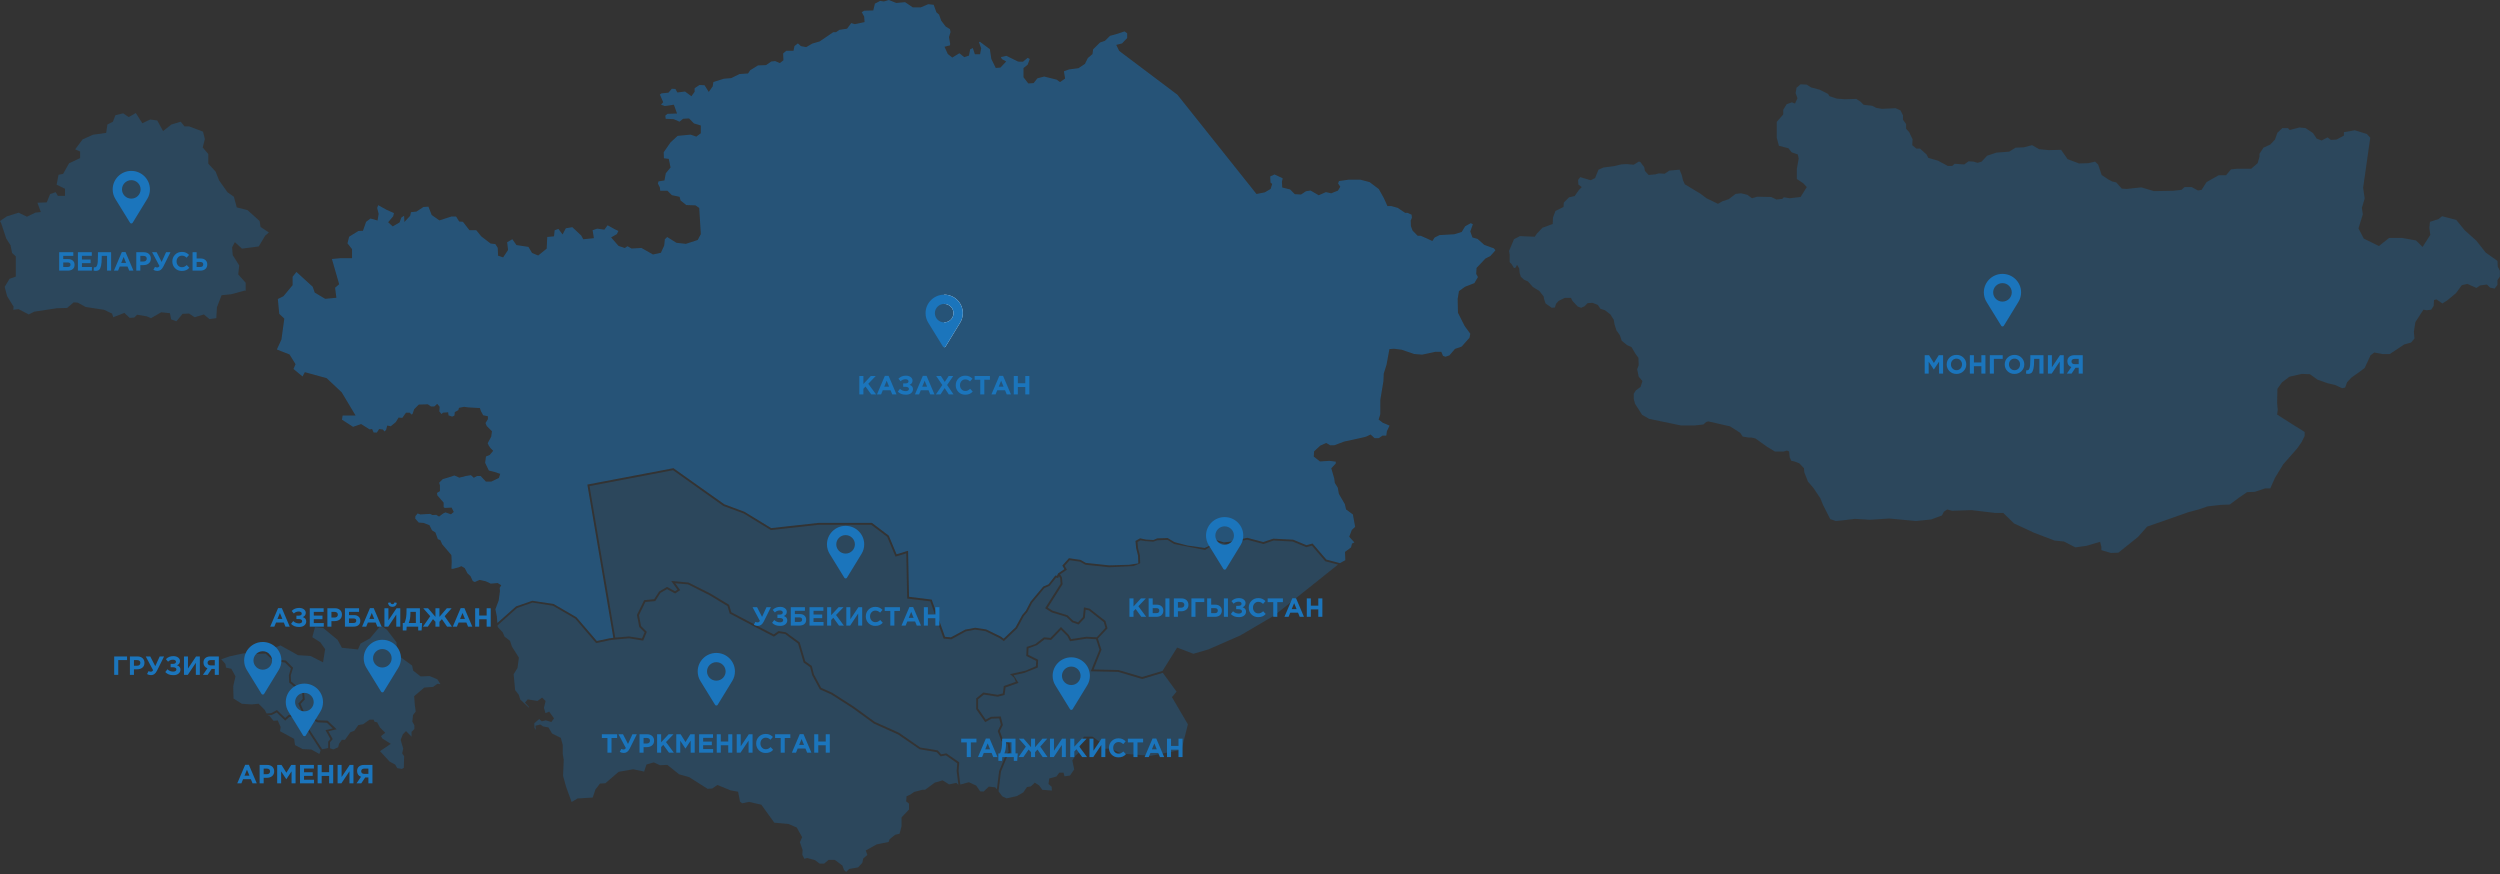 <svg width="1141" height="399" viewBox="0 0 1141 399" fill="none" xmlns="http://www.w3.org/2000/svg">
<rect x="0" y="0" width="1141" height="399" fill="#333333" stroke="none"/>
<path opacity="0.3" fill-rule="evenodd" clip-rule="evenodd" d="M688.73 114.554L690.989 109.168L693.685 107.76L700.459 108.046L701.446 106.617L703.989 103.935L708.658 102.22L708.79 99.251L709.908 96.283L713.591 94.436L713.722 92.457L716.134 90.039L718.677 89.489L720.65 86.653L721.922 85.377L720.365 84.234L720.233 82.123L721.22 80.848L726.021 82.255L727.994 81.266L729.551 77.44L731.809 76.451L737.026 75.747L739.854 75.043L742.266 74.889L745.642 75.175L747.9 73.768L748.624 73.9L750.443 76.319L750.728 78.012L752.438 79.859L755.529 79.573L757.086 79.133L759.782 79.287L761.887 77.858L766.556 77.44L767.543 79.859L768.113 82.255L768.946 84.102L776.005 88.346L778.833 90.478L784.073 93.029L786.046 91.885L789.005 90.896L792.118 88.499L794.661 88.214L797.489 88.917L799.594 90.478L802.006 89.775L808.363 89.907L810.753 91.05L813.449 90.764L814.151 90.039L816.825 90.478L821.78 89.907L824.608 85.377L823.051 83.684L820.07 81.683V77.154L820.925 72.339L820.508 70.492L817.68 69.502L816.255 67.678L811.893 66.534L810.906 62.862V55.629L813.866 52.221V50.11L815.422 47.559L817.812 46.702L819.237 47.273L820.355 44.855L819.522 42.458L819.938 40.04L821.78 38.478L824.608 38.632L826.581 39.908L830.395 40.897L834.342 42.876L834.912 43.865L838.288 45.009L841.971 45.295L847.188 45.141L849.161 46.416L850.586 47.845L854.401 48.263L856.374 49.252L858.917 49.67L865.143 49.384L867.401 50.396L868.519 52.66V54.639L869.944 56.618V58.751L871.347 60.312L872.904 63.566L872.75 66.248L874.592 67.809H876.28L879.261 70.492L880.094 72.053L884.479 73.328L888.995 75.747H890.968L892.108 74.757L896.493 75.043L898.466 73.614L900.724 73.768L902.565 74.318L904.407 73.768L906.928 71.064L911.181 69.656L916.969 69.217L919.928 67.392L923.743 67.238L927.426 66.248L930.67 68.095L935.033 68.513L940.689 68.381L943.649 72.625L948.888 74.604L953.119 74.472L956.232 73.768L957.635 75.175L959.192 79.859L962.151 81.837L963.993 82.827L965.834 83.245L968.378 86.081L970.636 86.235L977.278 85.509L983.066 87.224L991.813 87.07L995.628 86.653L997.052 85.377H1000.3L1003.13 86.938L1004.81 86.653L1007.07 83.113L1012.57 79.99H1015.97L1018.23 77.308L1020.77 77.022H1027.42L1030.38 74.472L1031.23 71.503V70.206L1033.05 67.392L1036.16 65.963L1038.29 63.698L1039.41 60.576L1041.67 58.465H1044.21L1045.06 59.322L1049.45 58.179L1052.25 58.465L1055.65 60.73L1057.34 63.28L1059.6 64.116L1062.29 62.709L1063.85 63.852L1066.39 63.698L1069.77 61.873V60.312L1074.72 59.454L1080.23 61.147L1081.78 62.862L1078.54 85.663L1079.24 90.61L1077.97 94.876L1078.39 97.844L1076.41 104.22L1078.82 108.882L1085.73 112.29L1090.4 108.596H1096.32L1102.68 109.739L1105.66 112.707L1109.19 107.189L1108.75 103.935L1109.03 101.23L1113 99.955L1114.56 98.68L1121.05 100.395L1124.86 105.056L1130.23 109.871L1134.46 115.258L1139.84 119.084L1139.97 121.634L1140.95 123.613V126.164L1139.84 127.879V129.989L1138.56 131.704L1136.44 131.265L1135.03 129.858L1131.92 130.275L1130.23 131.419L1126.13 129.572L1123.59 130.143L1120.89 133.815L1116.95 137.069L1114.69 138.499L1112.02 136.652L1110.88 136.937L1110.74 139.62L1109.6 141.335L1107.63 141.599L1106.07 141.335L1104.96 143.028L1102.39 146.986L1101.69 151.383L1101.97 154.505L1100.42 156.33L1097.33 157.188L1090.68 161.585H1087.29L1083.63 160.882L1081.92 162.157L1079.24 167.961L1076.57 169.94L1073.17 172.337L1071.2 174.47L1070.34 176.888L1068.94 177.174L1065.82 175.745L1062.29 174.887L1057.78 173.326L1054.25 170.798L1050.57 170.644L1044.93 171.919L1041.53 174.47L1039.41 177.438L1039.28 183.968L1039.56 187.068L1039.28 189.201L1045.92 193.445L1051.84 197.139V198.985L1050.43 201.8L1048.46 204.636L1042.1 211.87L1038.29 218.092L1036.16 222.908H1033.77L1029.1 224.469L1025.57 224.623L1021.63 227.305L1017.66 230.273L1013.56 230.427L1007.49 231.131L1003.39 232.538L998.587 233.813L988.152 237.507L979.953 240.343L975.853 245.005L969.496 250.106L966.821 252.239L963.423 252.37L959.06 251.095V249.556L958.49 247.269L952.264 249.116L947.2 249.82L941.96 247.138L937.729 246.72L928.412 243.18L919.227 238.914L914.272 234.099H910.479L899.869 232.824L890.968 233.11L888.71 232.538L887.175 233.549L886.321 235.242L881.366 237.089L874.46 237.793L862.315 236.65L853.414 237.221L846.64 236.803L840.831 237.507L837.871 237.793L835.328 236.935L832.084 230.559L830.812 227.437L827.699 222.776L825.156 219.807L823.468 215.542L823.336 213.717L821.21 211.452L818.952 210.595L817.549 210.309L816.825 208.748L816.54 206.065L815.554 205.626L814.151 206.065H810.051L806.522 203.933L801.151 200.107L799.309 199.689H798.037L795.363 199.249L794.245 197.556L789.575 194.588L779.688 192.323L778.702 192.609L777.43 193.73L773.484 194.17H767.126L752.701 191.18L749.457 189.333L746.212 184.254L745.642 181.989V179.703L746.629 178.164L748.755 176.602L749.61 173.898L747.9 171.919L747.199 168.511L747.9 166.686L747.769 163.278L746.497 161.585L744.656 158.463L742.551 157.474L740.139 155.495L739.284 152.944L737.75 150.811L736.895 148.129L736.478 145.864L734.922 143.446L732.51 141.599L730.406 140.895L729.266 139.202L726.876 138.213L724.596 138.345L723.193 139.774L721.637 140.477L720.08 139.906L717.69 137.355L716.989 135.948H714.161L711.333 137.355L710.193 138.63L709.645 140.345L708.22 140.477L705.392 138.499L704.69 136.366L704.559 135.376L702.586 132.826L699.604 130.979L697.346 128.428L695.658 127.725L694.102 126.318L693.532 124.471L693.4 122.624L692.545 121.063L692.128 121.217L691.844 122.052L690.989 122.338L689.87 120.513L689.015 119.655V116.247L688.73 114.554Z" fill="#1B75BC"/>
<path opacity="0.5" fill-rule="evenodd" clip-rule="evenodd" d="M263.1 281.701L252.686 275.654L242.931 274.181L235.521 276.753L226.993 284.317L226.774 281.371L226.094 278.051L227.607 274.071L228.177 269.849L228.067 268.332L228.769 267.101L227.146 266.09L224.011 266.376L221.731 265.298L218.794 264.66L216.733 265.628L215.79 265.21L214.738 262.945L213.357 261.67L212.107 259.274L210.551 258.394L209.367 258.922L206.736 259.603L206.035 259.581L206.166 256.349L206.013 253.337L201.825 248.412L200.949 246.499L199.852 246.081L198.734 243.025L197.156 242.014L196.016 239.705L193.297 238.65L191.105 238.496L189.505 236.649L189.614 235.549L190.601 234.34L191.872 234.802L196.279 234.538L197.353 235.066L199.107 234.978L200.379 235.769L202.308 234.318L203.338 233.856L205.815 234.736L207.109 233.658L206.122 231.658L203.009 231.812L202.483 231.46V229.393L199.633 226.117L199.436 224.974L200.795 224.16V221.5L200.422 220.334L202.067 218.685L205.004 217.806L207.394 217.014L209.63 218.004L212.611 217.256L214.913 216.86L216.251 218.07L217.698 217.256H219.364L221.775 219.807H224.23L227.694 218.135L228.308 216.267L225.765 215.409L223.112 214.749L221.424 211.231L221.797 208.351L223.551 207.604L224.844 206.042L225.085 205.735L223.836 204.481L223.025 203.272L222.586 202.261L224.187 199.336L224.537 196.83L222.126 194.411L221.6 193.07L222.674 191.311V189.97L220.547 189.53L219.517 187.705L219.035 186.232L213.642 185.924L211.866 185.66L209.455 186.144L209.17 187.199L207.569 188.079L207.416 189.618L206.385 190.146L204.719 189.574L204.544 188.167L202.132 188.343L201.518 188.98L200.51 187.771L200.663 185.66L199.545 184.319L198.208 185.506H196.674L195.249 184.517L191.127 184.649L189.022 186.76L188.277 188.914L187.839 189.2L186.984 188.343H185.296L183.608 190.717L181.898 190.585L180.626 192.652L178.346 194.543L176.724 194.213L176.22 196.192L175.518 196.918L174.729 196.016L173.019 195.818L172.01 197.402H170.542L169.818 195.796L168.678 195.972L164.82 193.532L161.137 194.807L156.073 191.531L156.379 189.64H162.299L155.963 179.064L149.101 172.6L139.126 169.851L138.074 171.808L133.952 168.4L134.895 166.224L132.155 161.782L126.367 159.495L128.45 154.966L129.765 145.402L127.463 143.247L126.806 136.475L129.371 135.2L133.558 130.143V126.317L135.29 124.118L142.722 130.89L143.642 133.551L148.422 136.387L153.53 135.903L152.938 131.308L154.801 129.725L151.491 118.203L155.481 117.83H160.676V113.696L158.594 111.058L159.361 108.023L163.57 105.429L165.653 105.341L167.1 101.229L169.095 99.734L172.317 100.658L172.822 97.623L172.142 94.897L172.624 93.644L176.548 95.82L179.793 97.25L179.442 98.723L177.14 101.427L179.245 103.34L182.358 101.537L183.191 99.272L184.419 98.481L184.572 101.317L187.203 98.481L187.576 96.832L190.075 96.568L193.297 94.457L195.534 94.325L197.024 98.129L200.554 100.592L205.991 98.833H208.161L209.564 101.097L211.274 101.229L214.256 105.077H217.369L219.649 107.891L223.902 111.146L226.072 111.409L227.168 113.124L227.322 116.708L229.624 117.478L231.882 114.092L231.465 110.552L233.833 109.189L235.696 111.849L241.177 112.685L242.843 115.477L245.627 116.62L249.507 113.498L249.771 108.155L252.862 107.869L253.147 105.099L254.857 104.461L256.764 107.012L258.255 104.176L261.214 103.692L265.292 107.518L266.213 109.211L271.058 108.705L270.466 105.077L272.526 104.351L275.837 104.813L277.306 102.812L280.506 104.593L282.238 105.407L281.515 106.858L278.906 108.353L282.304 112.245L285.154 113.19L286.382 112.377L288.245 113.432L292.761 113.168L298.023 116.159L301.64 115.367L303.152 112.047L303.438 109.233L304.512 108.177L308.721 110.816L313.018 111.299L318.433 109.54L319.858 106.858L319.134 94.919L317.446 93.732L313.215 93.578L310.606 91.489L310.168 89.818L306.638 89.07L304.621 87.047H301.311L301.201 85.618L300.259 83.771L300.544 82.782L303.262 82.364L303.876 79.088L306.046 76.428L305.235 72.514L303.021 72.228L302.911 69.502L306.068 64.95L309.291 62.004L315.21 61.454L317.797 62.356L319.858 60.817V57.277L316.723 56.331L314.487 54.045L311.746 54.199L310.146 55.54L307.427 54.374L303.832 54.221L303.635 52.813L304.621 51.956L309.006 51.802L307.559 47.778L303.394 48.394L301.684 47.778L302.692 46.635L301.179 43.161L301.925 42.611L305.082 42.303L306.616 40.501L308.261 40.61L309.137 42.215L312.645 41.776L315.561 43.931L317.03 41.886V40.281L319.244 38.785L321.568 38.917L323.475 41.974L325.273 39.445L325.601 37.422L330.424 35.927L333.713 35.663L337.549 33.794L341.408 33.531L342.372 32.079L345.946 29.859L349.629 29.727L351.996 28.078L353.794 27.88L355.921 28.803L357.565 27.506L357.433 24.384L358.836 23.197H362.147L362.607 21.02L364.164 19.811L365.523 21.042L367.934 21.526L370.762 19.877L374.051 18.931L380.277 14.71H381.548L383.083 13.632L386.591 13.104L388.498 10.532L390.142 11.038L394.592 10.092L394.417 7.586L393.299 5.519L394.483 4.881L398.56 4.771L399.306 1.671L401.695 0.418L403.383 0.682L405.685 0L409.061 1.363L413.073 0.989L416.581 3.364H420.242L423.662 1.913L426.139 2.199L427.367 5.607L428.573 6.662L429.581 9.455L431.62 12.137L433.549 13.28L433.812 14.621L433.111 16.974L433.659 20.03L433.549 20.712L431.072 21.328L432.563 24.648L434.623 26.275L437.868 24.296L440.082 26.099L442.231 25.373L442.801 22.493L444.006 21.943L444.927 24.758H447.317L447.821 22.009L446.791 19.283L447.185 19.041L451.767 22.449L452.447 26.934L454.464 31.024L456.612 30.848L459.243 28.034L457.292 26.978L456.787 26.055L459.309 25.483L464.68 28.122L466.872 28.166L469.02 26.407L469.985 26.934L468.998 29.551L467.113 31.068V35.246L469.327 38.104L471.739 37.928L473.471 35.751L476.562 34.938L482.284 36.367L483.796 37.466L486.12 35.861L485.572 32.541L487.918 31.684L492.193 31.134L495.174 29.155L496.49 26.495L498.616 24.692L498.901 22.537L502.058 19.393L504.294 18.645L506.618 16.358L509.621 15.545L513.239 14.336L514.444 15.193V17.348L512.099 19.811L509.446 20.492L510.805 23.241L537.354 43.227L573.46 88.543L577.253 87.795L579.928 86.234L580.629 83.947L579.862 83.31L579.73 80.539L581.681 79.616L585.408 81.375L585.058 83.024L585.211 85.574L588.806 86.476L590.955 88.631L593.805 88.784L596.041 87.289L598.124 86.96L601.85 89.114L605.161 87.685L607.55 88.235L610.641 87.004L611.716 85.223L610.707 83.749L611.102 82.65L615.64 81.99H620.792L625.067 83.112L629.298 86.3L631.578 90.412L633.222 94.04H634.932L637.913 94.875L641.289 97.14H642.408L644.249 97.997L644.381 99.426L643.833 100.658L643.942 103.252L644.688 105.231L646.2 106.792L647.033 107.628H648.48L651.264 108.859L653.72 110.002L654.772 108.419L657.03 107.298L663.76 106.924L667.136 105.869L668.715 103.274L671.236 101.867L672.223 102.329L671.039 105.627L672.025 108.397L674.349 109.035L677.418 111.761L681.825 113.366L682.504 114.246L680.224 116.818L677.944 117.984L673.889 122.293L673.735 124.997L674.524 126.449L672.902 129.219L668.649 130.868L665.865 132.847L665.273 136.431L665.405 142.741L668.43 148.744L671.039 152.328L670.666 154.153L667.093 158.176L664.045 159.232L661.502 162.2L659.661 162.816L658.565 162.376L657.819 160.573H654.969L649.094 161.848L645.411 161.562L639.733 159.605L636.247 159.166L634.121 159.32L632.805 166.465L631.534 170.511L631.38 174.029L629.977 182.472L629.955 189.068L629.188 191.487L631.117 192.96L634.186 194.235L632.981 196.808L632.696 198.809H630.986L629.276 199.952H627.325L625.549 198.303L623.444 199.292L620.002 200.106L613.513 201.513L608.931 203.228L607.09 203.206L605.292 202.173L602.552 203.382L599.746 205.999L599.592 208.395L602.442 210.616L606.717 210.33L609.633 210.704V211.539L607.594 213.738L608.931 218.355L609.216 220.422L610.554 222.577L611.058 225.413L613.776 230.075L614.346 232.515L617.438 234.78L618.49 240.453L616.977 241.86L615.771 244.96L618.117 247.554L617.043 248.104L616.604 249.841L613.864 251.886L613.996 255.668L611.562 257.009L605.358 255.382L599.066 248.06L596.26 248.808L590.187 246.301L581.133 245.839L576.573 247.379L569.229 245.444L562.082 247.137L558.597 247.554L555.177 246.499L552.305 248.918L549.828 250.083L541.914 248.962L536.038 247.423L532.925 245.554L528.146 245.707L526.414 246.455L523.082 246.257L520.298 245.686L518.215 246.895L518.544 250.281L519.399 253.623L519.508 257.097L515.365 257.757L506.245 258.02L495.569 256.899L493.201 255.536L487.874 254.744L484.827 258.13L485.769 259.757L482.897 261.714L482.415 262.792L481.648 262.66L478.513 266.705L476.145 267.695L470.336 274.621L468.165 278.798L466.521 280.711L463.496 286.296L458.059 291.463L456.809 290.539L450.101 287.263L445.037 286.494L440.499 287.351L433.988 290.869L431.313 290.627L425.24 273.653L414.893 272.378L414.454 251.358L409.193 252.963L405.642 244.454L397.947 238.628H373.634L351.996 241.024L339.829 233.593L330.578 230.141L307.362 213.672L268.054 221.148L279.914 291.089L278.117 291.331L272.395 292.54L263.1 281.701Z" fill="#1B75BC"/>
<path opacity="0.3" fill-rule="evenodd" clip-rule="evenodd" d="M447.339 361.162L445.541 358.545L442.187 357.006L438.285 358.062L437.495 351.905L437.802 347.903L431.927 343.836L429.581 344.254L427.959 342.473L420.045 341.175L410.333 334.447L399.24 329.456L389.572 322.42L379.816 316.176L374.796 313.933L371.486 307.821L370.499 303.951L367.518 301.818L364.975 293.177L358.639 288.56L355.307 288.032L353.136 289.549L344.608 285.13L333.757 279.413L332.77 276.027L324.154 270.838L314.245 265.869L306.353 265.165L309.181 269.123L308.085 269.849L304.424 267.87L300.829 269.981L298.549 273.477L293.989 273.916L290.7 280.644L291.753 286.163L294.186 288.604L293.002 291.396L287.127 290.473L280.791 291L269.062 221.851L307.164 214.595L330.161 230.931L339.457 234.361L351.799 241.925L373.7 239.506H397.64L404.918 245.003L408.711 254.04L413.621 252.545L414.038 273.169L424.583 274.444L430.655 291.462L434.185 291.792L440.806 288.164L445.059 287.373L449.838 288.076L456.349 291.308L458.147 292.606L464.197 286.823L467.244 281.194L468.889 279.281L471.059 275.104L476.649 268.376L479.039 267.364L482.02 263.626L482.941 263.78L483.314 262.923L483.862 263.802L484.059 266.419L476.978 277.588L480.047 279.523L486.778 281.546L489.299 284.008L492.258 285.042L495.108 282.03L495.481 278.27L496.994 278.578L503.768 283.943L504.513 286.537L500.567 290.868L495.832 290.605L488.838 291.704L487.874 289.857L484.235 286.163L479.39 291.154L476.474 290.868L472.528 293.947L468.56 295.266L468.384 299.378L472.901 301.642L472.791 304.061L468.099 306.084L460.975 307.667L462.904 309.36L463.605 311.185L458.125 313.098L457.708 316.484L455.297 317.099L448.785 316.066L445.519 318.748V323.63L449.64 329.588L452.534 327.983L456.064 327.895L456.787 330.797L455.362 333.656L457.05 338.251L459.944 339.504L460.339 343.022L459.023 344.583L455.998 351.927L454.968 360.238L454.222 359.337L451.307 359.007L448.895 361.272L447.339 361.162Z" fill="#1B75BC"/>
<path opacity="0.3" fill-rule="evenodd" clip-rule="evenodd" d="M385.231 397.09L384.464 395.023L381 392.451H378.15L376.155 394.144H374.072L371.924 392.539L368.416 391.593L367.101 391.945L366.18 390.12L366.312 387.966L365.084 384.404L366.092 382.095L363.637 377.676L359.823 376.048L353.399 375.477L347.48 367.276L341.824 365.978L338.733 366.638L337.746 365.868L336.869 361.339L333.471 360.723L327.399 358.261L325.053 359.888L322.905 359.998L314.552 354.699L309.926 353.38L304.577 349.092L301.179 349.246L298.395 347.949L295.063 348.916L293.988 352.148L288.99 351.093L282.347 352.258L276.297 357.469L273.841 357.623L271.759 360.328L270.509 363.999L263.603 364.417L260.885 366.044L258.386 359.162L256.983 354.105L257.29 346.739L256.851 344.233V340.055L255.952 336.779L251.941 334.756L250.34 332.008L247.885 331.546L246.613 330.667L244.377 331.216L244.531 333.151L243.939 332.184L243.873 330.051L246.109 328.182L247.271 329.216L249.069 328.754L251.634 329.523L252.861 327.874L250.647 324.796L248.937 325.456L248.258 323.059L249.003 319.937L247.424 318.376L245.298 319.915L240.848 319.189L239.598 320.663L241.33 322.554L241.44 323.037L237.45 319.277L236.792 317.123L235.104 314.968L234.424 307.734L236.178 304.876L236.814 300.148L233.635 295.069L232.78 292.475L230.281 290.562L229.426 288.583L227.19 286.187L227.08 285.417L235.959 277.502L243.018 275.017L252.401 276.468L262.551 282.361L272.066 293.508L278.27 292.189L280.484 291.903L287.105 291.332L293.55 292.387L295.216 288.385L292.563 285.725L291.621 280.778L294.558 274.753L299.053 274.335L301.42 270.598L304.446 268.883L308.129 270.883L310.431 269.344L308.173 266.2L314.004 266.706L323.738 271.609L332.024 276.6L333.033 280.008L344.192 285.901L353.202 290.562L355.526 288.957L358.332 289.353L364.229 293.728L366.772 302.369L369.732 304.48L370.674 308.152L374.182 314.616L379.4 316.947L389.09 323.147L398.801 330.205L409.894 335.218L419.716 341.968L427.52 343.288L429.274 345.2L431.729 344.761L436.881 348.345L436.618 351.928L437.407 358.195L436.487 357.293L433.176 357.997L430.195 356.15L426.621 357.205L422.215 360.438H421.097L417.173 361.449L415.463 362.658L413.753 363.428L413.577 365.758L414.871 366.77V369.474L411.473 373.036V377.016L410.574 380.49L408.557 380.996L406.036 382.996L405.532 384.294L400.117 385.371L395.14 388.163L395.864 390.208L394 391.791L393.562 393.792L391.633 395.881L387.555 396.585L386.196 397.948L385.231 397.09Z" fill="#1B75BC"/>
<path opacity="0.3" fill-rule="evenodd" clip-rule="evenodd" d="M0 100.881L3.113 98.749L8.484 97.056L12.299 98.903L16.091 97.056L18.634 96.77L17.078 92.526L21.331 92.372L22.887 88.546L25.43 87.711L26.417 89.404H29.662V86.15L25.847 84.303L26.702 79.774L28.806 79.356L31.503 74.541L36.567 72.122V69.154L34.309 68.164L37.707 63.613L42.377 61.502L48.449 60.645L49.019 56.819L51.541 55.544L52.681 52.575L56.21 51.718L58.753 53.433L61.998 51.586L64.957 56.247L68.509 54.554L71.753 54.972L74.428 59.809L78.242 56.819L82.474 55.544L84.183 57.676H86.288L92.646 60.073L93.501 63.481L92.514 67.307L95.057 70.275V74.672L98.433 78.366L99.99 82.324L103.804 87.711L106.764 89.822L108.035 94.637L112.99 95.912L118.493 100.881L118.909 103.564L122.724 106.114L121.036 107.543L118.076 112.491L110.447 113.48L107.202 110.512L105.931 112.908L106.216 116.448L109.175 121.132L108.737 125.243L112.135 129.069V132.741L111.719 132.609L105.492 134.302L101.13 134.742L99.003 140.261L98.718 145.208L95.605 145.647L93.062 143.515L88.831 144.79L86.288 143.097L83.329 143.229L80.501 146.637L78.111 145.779L77.541 142.943L73.573 142.525L68.925 145.208L66.952 144.372L62.568 143.647L61.296 144.922L59.17 145.076L56.78 142.811L51.694 144.79L51.124 143.097L47.463 141.382L39.11 140.107L35.449 138.128L33.608 137.996L30.648 140.546L25.979 140.678L15.675 142.239L13.132 143.515L8.484 141.096L6.073 141.382L6.204 139.975L3.245 135.159L2.127 130.916L4.385 127.222L7.213 126.233V117.02L5.503 115.459L4.801 111.919L2.828 108.819L0.57 102.003L0 100.881Z" fill="#1B75BC"/>
<path opacity="0.3" fill-rule="evenodd" clip-rule="evenodd" d="M142.087 342.079L138.075 341.881L134.655 340.056L134.238 337.219L127.815 333.723L128.078 331.789L126.763 328.82L124.833 328.974L122.882 326.578H122.334L122.225 326.424L123.978 326.336L126.258 325.148L130.161 328.908L132.024 327.193H134.129L136.343 331.789L140.048 332.778L146.34 342.518L145.748 344.101L142.087 342.079Z" fill="#1B75BC"/>
<path opacity="0.3" fill-rule="evenodd" clip-rule="evenodd" d="M181.283 350.565L180.34 348.938L177.819 347.596L173.434 342.825L178.367 339.483L174.509 337.064L173.895 335.943L175.824 334.448L173.413 332.007L172.119 329.655L170.891 329.391L170.584 328.467H168.677L165.74 330.534L163.547 330.93L161.684 333.525L159.908 334.206L157.431 337.658H156.028L154.778 339.395L154.34 341.044L152.147 342.034L150.635 341.528V338.714L151.862 337.328L149.867 333.744L153.616 332.843L149.517 328.907L145.132 328.753L138.972 325.411L137.174 321.278L139.081 319.211L138.753 315.847L132.833 311.032L132.702 308.261L133.754 304.765L130.51 301.489L125.27 300.786L122.705 298.587L122.924 296.52L127.988 294.563L136.012 299.027L141.712 299.378L147.434 302.281L148.399 296.278L146.206 293.156L142.545 290.803L143.773 286.23L147.5 286.604L154.077 292.035L156.05 295.641L163.372 296.41L164.578 293.706L168.831 291.375L173.785 285.482L176.569 287.395L180.954 293.134L181.085 295.838L183.102 300.126L188.057 303.732L188.627 306.128L191.981 308.723L196.103 308.569L199.61 310.042L201.013 312.241L199.654 312.065L197.637 313.516L193.669 313.802L189.022 317.716L189.328 321.761L189.723 324.73L188.495 326.379L188.188 329.325L189.109 330.996V332.733L187.838 334.008V336.207L185.317 333.678L183.87 335.13L182.861 337.68L184.023 341.638L183.563 343.837L184.44 345.156L184.308 350.433L183.387 350.938L181.283 350.565Z" fill="#1B75BC"/>
<path opacity="0.3" fill-rule="evenodd" clip-rule="evenodd" d="M140.595 332.029L136.956 331.04L134.676 326.313H131.694L130.16 327.698L126.411 324.07L123.736 325.499L121.654 325.587L120.799 323.982L118.036 321.19L114.858 321.497L110.407 321.212L106.593 318.837L106.439 313.274L107.47 308.679L105.584 305.249L103.151 304.699L102.888 303.028L100.98 300.873L104.883 299.532L111.46 298.125L113.104 298.565L121.237 298.279L124.876 301.665L130.094 302.369L132.768 305.051L131.848 308.195L131.979 311.515L137.92 316.352L138.183 318.947L136.145 321.124L138.293 326.071L144.914 329.677L149.189 329.875L151.885 332.447L148.553 333.239L150.811 337.306L149.781 338.472V341.396L147.04 341.968L140.595 332.029Z" fill="#1B75BC"/>
<path opacity="0.3" d="M510.475 305.797L499.119 305.534L502.715 296.563L501.071 291.44L505.477 286.778L504.512 283.414L497.344 277.808L495.195 277.302L494.713 277.192L494.253 281.633L492.016 284.03L489.736 283.26L487.215 280.82L480.397 278.731L478.205 277.324L484.957 266.66L484.672 263.516L483.817 262.131L486.93 260.02L485.9 258.239L488.202 255.666L492.915 256.348L495.305 257.711L496.248 257.843L506.222 258.899L517.403 258.327L520.385 257.074L520.253 253.49L519.398 250.148L519.157 247.377L520.494 246.586L522.752 246.959L526.348 247.223L528.145 246.586L532.903 246.41L535.84 248.279L550.002 251.005L555.351 247.465L559.495 248.301L569.207 246.3L576.617 248.301L581.264 246.696L589.989 247.157L596.194 249.73L598.759 249.048L604.875 256.172L610.663 257.667L581.549 280.93L566.137 289.989L551.515 296.387L544.653 298.388L537.243 295.551L530.579 306.193L521.261 308.986L510.475 305.797Z" fill="#1B75BC"/>
<path opacity="0.3" d="M457.446 363.45L455.736 361.185L456.832 352.148L459.769 345.047L461.238 343.31L460.778 338.912L457.752 337.593L456.328 333.701L457.709 330.909L456.744 326.995L452.294 327.149L449.904 328.446L446.396 323.345V319.168L449.049 317.013L455.341 317.98L458.498 317.167L458.936 313.759L464.834 311.67L462.619 308.196L467.64 307.075L473.646 304.656L473.8 301.116L469.284 298.851L469.394 295.883L473.274 294.454L476.738 291.793L479.741 292.079L484.235 287.418L487.173 290.364L488.357 292.651L495.876 291.486L500.261 291.749L501.795 296.521L497.827 306.371L510.345 306.657L521.263 309.911L530.712 307.075L536.981 315.672L534.877 318.178L542.155 330.579L539.24 342.166L525.362 344.937L511.858 343.969L506.925 341.661L504.163 341.726V339.638L501.247 338.121L498.639 336.208H494.692L493.158 339.154L492.566 343.376L490.856 344.827L489.409 347.047L490.264 351.159L488.357 353.951L485.836 354.303L485.419 352.654H483.446L482.131 354.413L478.886 355.293L478.535 357.799L479.982 359.096L480.092 360.811L475.707 360.46L474.282 358.503L472.309 357.206L470.468 358.921L468.714 359.206L467.07 361.625L464.088 363.34L459.419 364.373L457.446 363.45Z" fill="#1B75BC"/>
<path d="M430.922 134.484V138.703C433.259 138.703 435.172 140.602 435.172 142.922C435.172 145.214 433.33 147.141 430.922 147.141V158.484C431.164 158.49 431.412 158.375 431.55 158.138L438.218 147.239C439.011 145.945 439.422 144.441 439.422 142.922C439.422 138.267 435.611 134.484 430.922 134.484Z" fill="white"/>
<path d="M430.926 134.484C426.237 134.484 422.426 138.267 422.426 142.922C422.426 144.497 422.865 146.03 423.701 147.352L430.35 158.152C430.463 158.335 430.633 158.448 430.831 158.476C431.1 158.518 431.398 158.405 431.554 158.138L438.222 147.239C439.015 145.945 439.426 144.441 439.426 142.922C439.426 138.267 435.615 134.484 430.926 134.484ZM430.926 147.141C428.546 147.141 426.676 145.228 426.676 142.922C426.676 140.602 428.588 138.703 430.926 138.703C433.263 138.703 435.176 140.602 435.176 142.922C435.176 145.214 433.334 147.141 430.926 147.141Z" fill="#1B75BC"/>
<path d="M385.926 240C381.237 240 377.426 243.783 377.426 248.438C377.426 250.013 377.865 251.545 378.701 252.867L385.35 263.668C385.463 263.851 385.633 263.963 385.831 263.991C386.1 264.034 386.398 263.921 386.554 263.654L393.222 252.755C394.015 251.461 394.426 249.956 394.426 248.438C394.426 243.783 390.615 240 385.926 240ZM385.926 252.656C383.546 252.656 381.676 250.744 381.676 248.438C381.676 246.117 383.588 244.219 385.926 244.219C388.263 244.219 390.176 246.117 390.176 248.438C390.176 250.73 388.334 252.656 385.926 252.656Z" fill="#1B75BC"/>
<path d="M326.926 298C322.237 298 318.426 301.783 318.426 306.438C318.426 308.013 318.865 309.545 319.701 310.867L326.35 321.668C326.463 321.851 326.633 321.963 326.831 321.991C327.1 322.034 327.398 321.921 327.554 321.654L334.222 310.755C335.015 309.461 335.426 307.956 335.426 306.438C335.426 301.783 331.615 298 326.926 298ZM326.926 310.656C324.546 310.656 322.676 308.744 322.676 306.438C322.676 304.117 324.588 302.219 326.926 302.219C329.263 302.219 331.176 304.117 331.176 306.438C331.176 308.73 329.334 310.656 326.926 310.656Z" fill="#1B75BC"/>
<path d="M138.926 312C134.237 312 130.426 315.783 130.426 320.438C130.426 322.013 130.865 323.545 131.701 324.867L138.35 335.668C138.463 335.851 138.633 335.963 138.831 335.991C139.1 336.034 139.398 335.921 139.554 335.654L146.222 324.755C147.015 323.461 147.426 321.956 147.426 320.438C147.426 315.783 143.615 312 138.926 312ZM138.926 324.656C136.546 324.656 134.676 322.744 134.676 320.438C134.676 318.117 136.588 316.219 138.926 316.219C141.263 316.219 143.176 318.117 143.176 320.438C143.176 322.73 141.334 324.656 138.926 324.656Z" fill="#1B75BC"/>
<path d="M59.926 78C55.236 78 51.426 81.783 51.426 86.438C51.426 88.013 51.865 89.545 52.701 90.867L59.35 101.668C59.463 101.851 59.633 101.963 59.831 101.991C60.1 102.034 60.398 101.921 60.554 101.654L67.222 90.755C68.015 89.461 68.426 87.956 68.426 86.438C68.426 81.783 64.615 78 59.926 78ZM59.926 90.656C57.546 90.656 55.676 88.744 55.676 86.438C55.676 84.117 57.588 82.219 59.926 82.219C62.263 82.219 64.176 84.117 64.176 86.438C64.176 88.73 62.334 90.656 59.926 90.656Z" fill="#1B75BC"/>
<path d="M119.926 293C115.237 293 111.426 296.783 111.426 301.438C111.426 303.013 111.865 304.545 112.701 305.867L119.35 316.668C119.463 316.851 119.633 316.963 119.831 316.991C120.1 317.034 120.398 316.921 120.554 316.654L127.222 305.755C128.015 304.461 128.426 302.956 128.426 301.438C128.426 296.783 124.615 293 119.926 293ZM119.926 305.656C117.546 305.656 115.676 303.744 115.676 301.438C115.676 299.117 117.588 297.219 119.926 297.219C122.263 297.219 124.176 299.117 124.176 301.438C124.176 303.73 122.334 305.656 119.926 305.656Z" fill="#1B75BC"/>
<path d="M174.5 292C169.811 292 166 295.783 166 300.438C166 302.013 166.439 303.545 167.275 304.867L173.924 315.668C174.037 315.851 174.207 315.963 174.406 315.991C174.675 316.034 174.972 315.921 175.128 315.654L181.796 304.755C182.589 303.461 183 301.956 183 300.438C183 295.783 179.189 292 174.5 292ZM174.5 304.656C172.12 304.656 170.25 302.744 170.25 300.438C170.25 298.117 172.162 296.219 174.5 296.219C176.838 296.219 178.75 298.117 178.75 300.438C178.75 302.73 176.908 304.656 174.5 304.656Z" fill="#1B75BC"/>
<path d="M488.926 300C484.237 300 480.426 303.783 480.426 308.438C480.426 310.013 480.865 311.545 481.701 312.867L488.35 323.668C488.463 323.851 488.633 323.963 488.831 323.991C489.1 324.034 489.398 323.921 489.554 323.654L496.222 312.755C497.015 311.461 497.426 309.956 497.426 308.438C497.426 303.783 493.615 300 488.926 300ZM488.926 312.656C486.546 312.656 484.676 310.744 484.676 308.438C484.676 306.117 486.588 304.219 488.926 304.219C491.263 304.219 493.176 306.117 493.176 308.438C493.176 310.73 491.334 312.656 488.926 312.656Z" fill="#1B75BC"/>
<path d="M558.926 236C554.237 236 550.426 239.783 550.426 244.438C550.426 246.013 550.865 247.545 551.701 248.867L558.35 259.668C558.463 259.851 558.633 259.963 558.831 259.991C559.1 260.034 559.398 259.921 559.554 259.654L566.222 248.755C567.015 247.461 567.426 245.956 567.426 244.438C567.426 239.783 563.615 236 558.926 236ZM558.926 248.656C556.546 248.656 554.676 246.744 554.676 244.438C554.676 242.117 556.588 240.219 558.926 240.219C561.263 240.219 563.176 242.117 563.176 244.438C563.176 246.73 561.334 248.656 558.926 248.656Z" fill="#1B75BC"/>
<path d="M913.926 125C909.237 125 905.426 128.783 905.426 133.438C905.426 135.013 905.865 136.545 906.701 137.867L913.35 148.668C913.463 148.851 913.633 148.963 913.831 148.991C914.1 149.034 914.398 148.921 914.554 148.654L921.222 137.755C922.015 136.461 922.426 134.956 922.426 133.438C922.426 128.783 918.615 125 913.926 125ZM913.926 137.656C911.546 137.656 909.676 135.744 909.676 133.438C909.676 131.117 911.588 129.219 913.926 129.219C916.263 129.219 918.176 131.117 918.176 133.438C918.176 135.73 916.334 137.656 913.926 137.656Z" fill="#1B75BC"/>
<path d="M392.205 180V171.6H394.053V175.272L397.461 171.6H399.693L396.273 175.164L399.849 180H397.629L395.025 176.424L394.053 177.432V180H392.205ZM400.251 180L403.851 171.54H405.555L409.155 180H407.223L406.455 178.116H402.903L402.135 180H400.251ZM403.563 176.484H405.795L404.679 173.76L403.563 176.484ZM413.439 171.456C414.335 171.456 415.063 171.668 415.623 172.092C416.191 172.516 416.475 173.056 416.475 173.712C416.475 174.608 416.023 175.252 415.119 175.644C416.167 175.98 416.691 176.64 416.691 177.624C416.691 178.36 416.399 178.964 415.815 179.436C415.239 179.908 414.467 180.144 413.499 180.144C412.643 180.144 411.923 180.028 411.339 179.796C410.763 179.564 410.239 179.212 409.767 178.74L410.751 177.456C411.479 178.168 412.371 178.524 413.427 178.524C413.835 178.524 414.171 178.436 414.435 178.26C414.707 178.076 414.843 177.828 414.843 177.516C414.843 177.18 414.691 176.932 414.387 176.772C414.091 176.612 413.687 176.532 413.175 176.532H412.203V174.996H413.151C414.151 174.996 414.651 174.672 414.651 174.024C414.651 173.736 414.527 173.508 414.279 173.34C414.031 173.172 413.703 173.088 413.295 173.088C412.383 173.088 411.627 173.396 411.027 174.012L410.055 172.836C410.935 171.916 412.063 171.456 413.439 171.456ZM417.583 180L421.183 171.54H422.887L426.487 180H424.555L423.787 178.116H420.235L419.467 180H417.583ZM420.895 176.484H423.127L422.011 173.76L420.895 176.484ZM427.147 180L430.075 175.728L427.267 171.6H429.427L431.191 174.324L432.967 171.6H435.067L432.259 175.704L435.187 180H433.027L431.143 177.12L429.247 180H427.147ZM440.508 180.144C439.276 180.144 438.248 179.728 437.424 178.896C436.608 178.056 436.2 177.024 436.2 175.8C436.2 174.584 436.612 173.556 437.436 172.716C438.26 171.876 439.308 171.456 440.58 171.456C441.308 171.456 441.92 171.576 442.416 171.816C442.912 172.048 443.384 172.384 443.832 172.824L442.728 174.096C442.368 173.768 442.028 173.532 441.708 173.388C441.396 173.236 441.016 173.16 440.568 173.16C439.864 173.16 439.28 173.416 438.816 173.928C438.36 174.432 438.132 175.056 438.132 175.8C438.132 176.536 438.36 177.16 438.816 177.672C439.28 178.184 439.864 178.44 440.568 178.44C441.016 178.44 441.404 178.36 441.732 178.2C442.06 178.04 442.408 177.792 442.776 177.456L443.952 178.716C443.496 179.204 443 179.564 442.464 179.796C441.936 180.028 441.284 180.144 440.508 180.144ZM447.388 180V173.304H444.832V171.6H451.792V173.304H449.236V180H447.388ZM452.493 180L456.093 171.54H457.797L461.397 180H459.465L458.697 178.116H455.145L454.377 180H452.493ZM455.805 176.484H458.037L456.921 173.76L455.805 176.484ZM462.694 180V171.6H464.542V174.924H467.95V171.6H469.798V180H467.95V176.628H464.542V180H462.694Z" fill="#1B75BC"/>
<path d="M347.806 281.556L349.834 277.116H351.838L348.61 283.608C348.25 284.328 347.85 284.848 347.41 285.168C346.978 285.488 346.462 285.648 345.862 285.648C345.23 285.648 344.626 285.484 344.05 285.156L344.77 283.8C345.074 283.984 345.406 284.076 345.766 284.076C346.182 284.076 346.534 283.852 346.822 283.404L343.462 277.116H345.526L347.806 281.556ZM356.055 276.972C356.951 276.972 357.679 277.184 358.239 277.608C358.807 278.032 359.091 278.572 359.091 279.228C359.091 280.124 358.639 280.768 357.735 281.16C358.783 281.496 359.307 282.156 359.307 283.14C359.307 283.876 359.015 284.48 358.431 284.952C357.855 285.424 357.083 285.66 356.115 285.66C355.259 285.66 354.539 285.544 353.955 285.312C353.379 285.08 352.855 284.728 352.383 284.256L353.367 282.972C354.095 283.684 354.987 284.04 356.043 284.04C356.451 284.04 356.787 283.952 357.051 283.776C357.323 283.592 357.459 283.344 357.459 283.032C357.459 282.696 357.307 282.448 357.003 282.288C356.707 282.128 356.303 282.048 355.791 282.048H354.819V280.512H355.767C356.767 280.512 357.267 280.188 357.267 279.54C357.267 279.252 357.143 279.024 356.895 278.856C356.647 278.688 356.319 278.604 355.911 278.604C354.999 278.604 354.243 278.912 353.643 279.528L352.671 278.352C353.551 277.432 354.679 276.972 356.055 276.972ZM362.766 278.784V280.248H364.986C365.922 280.248 366.646 280.484 367.158 280.956C367.678 281.42 367.938 282.052 367.938 282.852C367.938 283.7 367.662 284.356 367.11 284.82C366.558 285.284 365.79 285.516 364.806 285.516H360.918V277.116H367.362V278.784H362.766ZM364.794 281.784H362.766V283.848H364.806C365.662 283.848 366.09 283.492 366.09 282.78C366.09 282.116 365.658 281.784 364.794 281.784ZM369.461 285.516V277.116H375.797V278.76H371.297V280.464H375.257V282.108H371.297V283.872H375.857V285.516H369.461ZM377.5 285.516V277.116H379.348V280.788L382.756 277.116H384.988L381.568 280.68L385.144 285.516H382.924L380.32 281.94L379.348 282.948V285.516H377.5ZM393.502 277.116V285.516H391.678V280.008L388.006 285.516H386.266V277.116H388.09V282.624L391.786 277.116H393.502ZM399.46 285.66C398.228 285.66 397.2 285.244 396.376 284.412C395.56 283.572 395.152 282.54 395.152 281.316C395.152 280.1 395.564 279.072 396.388 278.232C397.212 277.392 398.26 276.972 399.532 276.972C400.26 276.972 400.872 277.092 401.368 277.332C401.864 277.564 402.336 277.9 402.784 278.34L401.68 279.612C401.32 279.284 400.98 279.048 400.66 278.904C400.348 278.752 399.968 278.676 399.52 278.676C398.816 278.676 398.232 278.932 397.768 279.444C397.312 279.948 397.084 280.572 397.084 281.316C397.084 282.052 397.312 282.676 397.768 283.188C398.232 283.7 398.816 283.956 399.52 283.956C399.968 283.956 400.356 283.876 400.684 283.716C401.012 283.556 401.36 283.308 401.728 282.972L402.904 284.232C402.448 284.72 401.952 285.08 401.416 285.312C400.888 285.544 400.236 285.66 399.46 285.66ZM406.339 285.516V278.82H403.783V277.116H410.743V278.82H408.187V285.516H406.339ZM411.444 285.516L415.044 277.056H416.748L420.348 285.516H418.416L417.648 283.632H414.096L413.328 285.516H411.444ZM414.756 282H416.988L415.872 279.276L414.756 282ZM421.645 285.516V277.116H423.493V280.44H426.901V277.116H428.749V285.516H426.901V282.144H423.493V285.516H421.645Z" fill="#1B75BC"/>
<path d="M277.241 343.516V336.82H274.685V335.116H281.645V336.82H279.089V343.516H277.241ZM286.619 339.556L288.647 335.116H290.651L287.423 341.608C287.063 342.328 286.663 342.848 286.223 343.168C285.791 343.488 285.275 343.648 284.675 343.648C284.043 343.648 283.439 343.484 282.863 343.156L283.583 341.8C283.887 341.984 284.219 342.076 284.579 342.076C284.995 342.076 285.347 341.852 285.635 341.404L282.275 335.116H284.339L286.619 339.556ZM291.879 343.516V335.116H295.311C296.303 335.116 297.087 335.384 297.663 335.92C298.239 336.456 298.527 337.164 298.527 338.044C298.527 338.98 298.207 339.708 297.567 340.228C296.927 340.74 296.115 340.996 295.131 340.996H293.727V343.516H291.879ZM293.727 339.352H295.191C295.647 339.352 296.003 339.232 296.259 338.992C296.523 338.752 296.655 338.44 296.655 338.056C296.655 337.648 296.523 337.336 296.259 337.12C295.995 336.896 295.627 336.784 295.155 336.784H293.727V339.352ZM299.895 343.516V335.116H301.743V338.788L305.151 335.116H307.383L303.963 338.68L307.539 343.516H305.319L302.715 339.94L301.743 340.948V343.516H299.895ZM308.66 343.516V335.116H310.652L312.86 338.668L315.068 335.116H317.06V343.516H315.224V338.032L312.86 341.62H312.812L310.472 338.068V343.516H308.66ZM319.078 343.516V335.116H325.414V336.76H320.914V338.464H324.874V340.108H320.914V341.872H325.474V343.516H319.078ZM327.117 343.516V335.116H328.965V338.44H332.373V335.116H334.221V343.516H332.373V340.144H328.965V343.516H327.117ZM343.471 335.116V343.516H341.647V338.008L337.975 343.516H336.235V335.116H338.059V340.624L341.755 335.116H343.471ZM349.428 343.66C348.196 343.66 347.168 343.244 346.344 342.412C345.528 341.572 345.12 340.54 345.12 339.316C345.12 338.1 345.532 337.072 346.356 336.232C347.18 335.392 348.228 334.972 349.5 334.972C350.228 334.972 350.84 335.092 351.336 335.332C351.832 335.564 352.304 335.9 352.752 336.34L351.648 337.612C351.288 337.284 350.948 337.048 350.628 336.904C350.316 336.752 349.936 336.676 349.488 336.676C348.784 336.676 348.2 336.932 347.736 337.444C347.28 337.948 347.052 338.572 347.052 339.316C347.052 340.052 347.28 340.676 347.736 341.188C348.2 341.7 348.784 341.956 349.488 341.956C349.936 341.956 350.324 341.876 350.652 341.716C350.98 341.556 351.328 341.308 351.696 340.972L352.872 342.232C352.416 342.72 351.92 343.08 351.384 343.312C350.856 343.544 350.204 343.66 349.428 343.66ZM356.308 343.516V336.82H353.752V335.116H360.712V336.82H358.156V343.516H356.308ZM361.413 343.516L365.013 335.056H366.717L370.317 343.516H368.385L367.617 341.632H364.065L363.297 343.516H361.413ZM364.725 340H366.957L365.841 337.276L364.725 340ZM371.613 343.516V335.116H373.461V338.44H376.869V335.116H378.717V343.516H376.869V340.144H373.461V343.516H371.613Z" fill="#1B75BC"/>
<path d="M108.288 357.516L111.888 349.056H113.592L117.192 357.516H115.26L114.492 355.632H110.94L110.172 357.516H108.288ZM111.6 354H113.832L112.716 351.276L111.6 354ZM118.488 357.516V349.116H121.92C122.912 349.116 123.696 349.384 124.272 349.92C124.848 350.456 125.136 351.164 125.136 352.044C125.136 352.98 124.816 353.708 124.176 354.228C123.536 354.74 122.724 354.996 121.74 354.996H120.336V357.516H118.488ZM120.336 353.352H121.8C122.256 353.352 122.612 353.232 122.868 352.992C123.132 352.752 123.264 352.44 123.264 352.056C123.264 351.648 123.132 351.336 122.868 351.12C122.604 350.896 122.236 350.784 121.764 350.784H120.336V353.352ZM126.504 357.516V349.116H128.496L130.704 352.668L132.912 349.116H134.904V357.516H133.068V352.032L130.704 355.62H130.656L128.316 352.068V357.516H126.504ZM136.922 357.516V349.116H143.258V350.76H138.758V352.464H142.718V354.108H138.758V355.872H143.318V357.516H136.922ZM144.961 357.516V349.116H146.809V352.44H150.217V349.116H152.065V357.516H150.217V354.144H146.809V357.516H144.961ZM161.314 349.116V357.516H159.49V352.008L155.818 357.516H154.078V349.116H155.902V354.624L159.598 349.116H161.314ZM169.984 349.116V357.516H168.136V354.828H166.684L164.884 357.516H162.724L164.776 354.516C163.576 354.068 162.976 353.192 162.976 351.888C162.976 351.024 163.256 350.348 163.816 349.86C164.384 349.364 165.16 349.116 166.144 349.116H169.984ZM166.264 353.196H168.136V350.784H166.3C165.844 350.784 165.488 350.888 165.232 351.096C164.976 351.304 164.848 351.608 164.848 352.008C164.848 352.368 164.972 352.656 165.22 352.872C165.476 353.088 165.824 353.196 166.264 353.196Z" fill="#1B75BC"/>
<path d="M28.856 116.784V118.248H31.076C32.012 118.248 32.736 118.484 33.248 118.956C33.768 119.42 34.028 120.052 34.028 120.852C34.028 121.7 33.752 122.356 33.2 122.82C32.648 123.284 31.88 123.516 30.896 123.516H27.008V115.116H33.452V116.784H28.856ZM30.884 119.784H28.856V121.848H30.896C31.752 121.848 32.18 121.492 32.18 120.78C32.18 120.116 31.748 119.784 30.884 119.784ZM35.551 123.516V115.116H41.887V116.76H37.387V118.464H41.347V120.108H37.387V121.872H41.947V123.516H35.551ZM44.706 115.116H50.706V123.516H48.858V116.784H46.434V117.42C46.434 119.06 46.334 120.332 46.134 121.236C45.942 122.14 45.658 122.764 45.282 123.108C44.906 123.452 44.382 123.624 43.71 123.624C43.334 123.624 43.01 123.588 42.738 123.516L42.858 121.992C42.97 122.008 43.066 122.016 43.146 122.016C43.418 122.016 43.638 121.96 43.806 121.848C43.982 121.728 44.142 121.492 44.286 121.14C44.438 120.788 44.546 120.264 44.61 119.568C44.674 118.864 44.706 117.96 44.706 116.856V115.116ZM51.999 123.516L55.599 115.056H57.303L60.903 123.516H58.971L58.203 121.632H54.651L53.883 123.516H51.999ZM55.311 120H57.543L56.427 117.276L55.311 120ZM62.199 123.516V115.116H65.631C66.623 115.116 67.407 115.384 67.983 115.92C68.559 116.456 68.847 117.164 68.847 118.044C68.847 118.98 68.527 119.708 67.887 120.228C67.247 120.74 66.435 120.996 65.451 120.996H64.047V123.516H62.199ZM64.047 119.352H65.511C65.967 119.352 66.323 119.232 66.579 118.992C66.843 118.752 66.975 118.44 66.975 118.056C66.975 117.648 66.843 117.336 66.579 117.12C66.315 116.896 65.947 116.784 65.475 116.784H64.047V119.352ZM73.767 119.556L75.795 115.116H77.799L74.571 121.608C74.211 122.328 73.811 122.848 73.371 123.168C72.939 123.488 72.423 123.648 71.823 123.648C71.191 123.648 70.587 123.484 70.011 123.156L70.731 121.8C71.035 121.984 71.367 122.076 71.727 122.076C72.143 122.076 72.495 121.852 72.783 121.404L69.423 115.116H71.487L73.767 119.556ZM82.963 123.66C81.731 123.66 80.704 123.244 79.879 122.412C79.064 121.572 78.656 120.54 78.656 119.316C78.656 118.1 79.067 117.072 79.891 116.232C80.716 115.392 81.763 114.972 83.035 114.972C83.763 114.972 84.376 115.092 84.871 115.332C85.368 115.564 85.84 115.9 86.287 116.34L85.183 117.612C84.823 117.284 84.484 117.048 84.163 116.904C83.852 116.752 83.472 116.676 83.023 116.676C82.32 116.676 81.736 116.932 81.272 117.444C80.816 117.948 80.588 118.572 80.588 119.316C80.588 120.052 80.816 120.676 81.272 121.188C81.736 121.7 82.32 121.956 83.023 121.956C83.472 121.956 83.859 121.876 84.188 121.716C84.516 121.556 84.864 121.308 85.231 120.972L86.407 122.232C85.951 122.72 85.456 123.08 84.919 123.312C84.391 123.544 83.74 123.66 82.963 123.66ZM87.887 123.516V115.116H89.735V117.972H91.523C92.483 117.972 93.235 118.22 93.779 118.716C94.323 119.204 94.595 119.864 94.595 120.696C94.595 121.56 94.307 122.248 93.731 122.76C93.163 123.264 92.387 123.516 91.403 123.516H87.887ZM91.367 119.556H89.735V121.848H91.379C92.299 121.848 92.759 121.456 92.759 120.672C92.759 119.928 92.295 119.556 91.367 119.556Z" fill="#1B75BC"/>
<path d="M53.965 301.268V308H52.117V299.6H57.985V301.268H53.965ZM59.289 308V299.6H62.721C63.713 299.6 64.497 299.868 65.073 300.404C65.649 300.94 65.937 301.648 65.937 302.528C65.937 303.464 65.617 304.192 64.977 304.712C64.337 305.224 63.525 305.48 62.541 305.48H61.137V308H59.289ZM61.137 303.836H62.601C63.057 303.836 63.413 303.716 63.669 303.476C63.933 303.236 64.065 302.924 64.065 302.54C64.065 302.132 63.933 301.82 63.669 301.604C63.405 301.38 63.037 301.268 62.565 301.268H61.137V303.836ZM70.857 304.04L72.885 299.6H74.889L71.661 306.092C71.301 306.812 70.901 307.332 70.461 307.652C70.029 307.972 69.513 308.132 68.913 308.132C68.281 308.132 67.677 307.968 67.101 307.64L67.821 306.284C68.125 306.468 68.457 306.56 68.817 306.56C69.233 306.56 69.585 306.336 69.873 305.888L66.513 299.6H68.577L70.857 304.04ZM79.105 299.456C80.001 299.456 80.729 299.668 81.289 300.092C81.857 300.516 82.141 301.056 82.141 301.712C82.141 302.608 81.689 303.252 80.785 303.644C81.833 303.98 82.357 304.64 82.357 305.624C82.357 306.36 82.065 306.964 81.481 307.436C80.905 307.908 80.133 308.144 79.165 308.144C78.309 308.144 77.589 308.028 77.005 307.796C76.429 307.564 75.905 307.212 75.433 306.74L76.417 305.456C77.145 306.168 78.037 306.524 79.093 306.524C79.501 306.524 79.837 306.436 80.101 306.26C80.373 306.076 80.509 305.828 80.509 305.516C80.509 305.18 80.357 304.932 80.053 304.772C79.757 304.612 79.353 304.532 78.841 304.532H77.869V302.996H78.817C79.817 302.996 80.317 302.672 80.317 302.024C80.317 301.736 80.193 301.508 79.945 301.34C79.697 301.172 79.369 301.088 78.961 301.088C78.049 301.088 77.293 301.396 76.693 302.012L75.721 300.836C76.601 299.916 77.729 299.456 79.105 299.456ZM91.205 299.6V308H89.381V302.492L85.709 308H83.969V299.6H85.793V305.108L89.489 299.6H91.205ZM99.875 299.6V308H98.027V305.312H96.575L94.775 308H92.615L94.667 305C93.467 304.552 92.867 303.676 92.867 302.372C92.867 301.508 93.147 300.832 93.707 300.344C94.275 299.848 95.051 299.6 96.035 299.6H99.875ZM96.155 303.68H98.027V301.268H96.191C95.735 301.268 95.379 301.372 95.123 301.58C94.867 301.788 94.739 302.092 94.739 302.492C94.739 302.852 94.863 303.14 95.111 303.356C95.367 303.572 95.715 303.68 96.155 303.68Z" fill="#1B75BC"/>
<path d="M123.323 286L126.923 277.54H128.627L132.227 286H130.295L129.527 284.116H125.975L125.207 286H123.323ZM126.635 282.484H128.867L127.751 279.76L126.635 282.484ZM136.512 277.456C137.408 277.456 138.136 277.668 138.696 278.092C139.264 278.516 139.548 279.056 139.548 279.712C139.548 280.608 139.096 281.252 138.192 281.644C139.24 281.98 139.764 282.64 139.764 283.624C139.764 284.36 139.472 284.964 138.888 285.436C138.312 285.908 137.54 286.144 136.572 286.144C135.716 286.144 134.996 286.028 134.412 285.796C133.836 285.564 133.312 285.212 132.84 284.74L133.824 283.456C134.552 284.168 135.444 284.524 136.5 284.524C136.908 284.524 137.244 284.436 137.508 284.26C137.78 284.076 137.916 283.828 137.916 283.516C137.916 283.18 137.764 282.932 137.46 282.772C137.164 282.612 136.76 282.532 136.248 282.532H135.276V280.996H136.224C137.224 280.996 137.724 280.672 137.724 280.024C137.724 279.736 137.6 279.508 137.352 279.34C137.104 279.172 136.776 279.088 136.368 279.088C135.456 279.088 134.7 279.396 134.1 280.012L133.128 278.836C134.008 277.916 135.136 277.456 136.512 277.456ZM141.375 286V277.6H147.711V279.244H143.211V280.948H147.171V282.592H143.211V284.356H147.771V286H141.375ZM149.414 286V277.6H152.846C153.838 277.6 154.622 277.868 155.198 278.404C155.774 278.94 156.062 279.648 156.062 280.528C156.062 281.464 155.742 282.192 155.102 282.712C154.462 283.224 153.65 283.48 152.666 283.48H151.262V286H149.414ZM151.262 281.836H152.726C153.182 281.836 153.538 281.716 153.794 281.476C154.058 281.236 154.19 280.924 154.19 280.54C154.19 280.132 154.058 279.82 153.794 279.604C153.53 279.38 153.162 279.268 152.69 279.268H151.262V281.836ZM159.278 279.268V280.732H161.498C162.434 280.732 163.158 280.968 163.67 281.44C164.19 281.904 164.45 282.536 164.45 283.336C164.45 284.184 164.174 284.84 163.622 285.304C163.07 285.768 162.302 286 161.318 286H157.43V277.6H163.874V279.268H159.278ZM161.306 282.268H159.278V284.332H161.318C162.174 284.332 162.602 283.976 162.602 283.264C162.602 282.6 162.17 282.268 161.306 282.268ZM165.253 286L168.853 277.54H170.557L174.157 286H172.225L171.457 284.116H167.905L167.137 286H165.253ZM168.565 282.484H170.797L169.681 279.76L168.565 282.484ZM182.689 277.6V286H180.865V280.492L177.193 286H175.453V277.6H177.277V283.108L180.973 277.6H182.689ZM180.457 276.484C180.105 276.804 179.653 276.964 179.101 276.964C178.549 276.964 178.093 276.804 177.733 276.484C177.381 276.164 177.165 275.716 177.085 275.14L178.153 274.948C178.321 275.484 178.637 275.752 179.101 275.752C179.565 275.752 179.881 275.484 180.049 274.948L181.117 275.14C181.037 275.716 180.817 276.164 180.457 276.484ZM183.823 287.752V284.332H184.615C184.943 283.572 185.179 282.768 185.323 281.92C185.467 281.072 185.539 279.96 185.539 278.584V277.6H191.647V284.332H192.655L192.415 287.752H190.867V286H185.611L185.491 287.752H183.823ZM189.799 279.268H187.315V280.12C187.315 281.704 187.063 283.108 186.559 284.332H189.799V279.268ZM200.57 286H198.734V283.768L197.618 282.568L195.254 286H193.046L196.37 281.236L193.166 277.6H195.362L198.734 281.524V277.6H200.57V281.524L203.942 277.6H206.138L202.934 281.236L206.258 286H204.05L201.674 282.568L200.57 283.768V286ZM206.655 286L210.255 277.54H211.959L215.559 286H213.627L212.859 284.116H209.307L208.539 286H206.655ZM209.967 282.484H212.199L211.083 279.76L209.967 282.484ZM216.856 286V277.6H218.704V280.924H222.112V277.6H223.96V286H222.112V282.628H218.704V286H216.856Z" fill="#1B75BC"/>
<path d="M441.241 345.516V338.82H438.685V337.116H445.645V338.82H443.089V345.516H441.241ZM446.347 345.516L449.947 337.056H451.651L455.251 345.516H453.319L452.551 343.632H448.999L448.231 345.516H446.347ZM449.659 342H451.891L450.775 339.276L449.659 342ZM455.659 347.268V343.848H456.451C456.779 343.088 457.015 342.284 457.159 341.436C457.303 340.588 457.375 339.476 457.375 338.1V337.116H463.483V343.848H464.491L464.251 347.268H462.703V345.516H457.447L457.327 347.268H455.659ZM461.635 338.784H459.151V339.636C459.151 341.22 458.899 342.624 458.395 343.848H461.635V338.784ZM472.405 345.516H470.569V343.284L469.453 342.084L467.089 345.516H464.881L468.205 340.752L465.001 337.116H467.197L470.569 341.04V337.116H472.405V341.04L475.777 337.116H477.973L474.769 340.752L478.093 345.516H475.885L473.509 342.084L472.405 343.284V345.516ZM486.447 337.116V345.516H484.623V340.008L480.951 345.516H479.211V337.116H481.035V342.624L484.731 337.116H486.447ZM488.469 345.516V337.116H490.317V340.788L493.725 337.116H495.957L492.537 340.68L496.113 345.516H493.893L491.289 341.94L490.317 342.948V345.516H488.469ZM504.471 337.116V345.516H502.647V340.008L498.975 345.516H497.235V337.116H499.059V342.624L502.755 337.116H504.471ZM510.428 345.66C509.196 345.66 508.168 345.244 507.344 344.412C506.528 343.572 506.12 342.54 506.12 341.316C506.12 340.1 506.532 339.072 507.356 338.232C508.18 337.392 509.228 336.972 510.5 336.972C511.228 336.972 511.84 337.092 512.336 337.332C512.832 337.564 513.304 337.9 513.752 338.34L512.648 339.612C512.288 339.284 511.948 339.048 511.628 338.904C511.316 338.752 510.936 338.676 510.488 338.676C509.784 338.676 509.2 338.932 508.736 339.444C508.28 339.948 508.052 340.572 508.052 341.316C508.052 342.052 508.28 342.676 508.736 343.188C509.2 343.7 509.784 343.956 510.488 343.956C510.936 343.956 511.324 343.876 511.652 343.716C511.98 343.556 512.328 343.308 512.696 342.972L513.872 344.232C513.416 344.72 512.92 345.08 512.384 345.312C511.856 345.544 511.204 345.66 510.428 345.66ZM517.308 345.516V338.82H514.752V337.116H521.712V338.82H519.156V345.516H517.308ZM522.413 345.516L526.013 337.056H527.717L531.317 345.516H529.385L528.617 343.632H525.065L524.297 345.516H522.413ZM525.725 342H527.957L526.841 339.276L525.725 342ZM532.613 345.516V337.116H534.461V340.44H537.869V337.116H539.717V345.516H537.869V342.144H534.461V345.516H532.613Z" fill="#1B75BC"/>
<path d="M515.479 281.516V273.116H517.327V276.788L520.735 273.116H522.967L519.547 276.68L523.123 281.516H520.903L518.299 277.94L517.327 278.948V281.516H515.479ZM524.244 281.516V273.116H526.092V275.972H527.88C528.84 275.972 529.592 276.22 530.136 276.716C530.68 277.204 530.952 277.864 530.952 278.696C530.952 279.56 530.664 280.248 530.088 280.76C529.52 281.264 528.744 281.516 527.76 281.516H524.244ZM527.724 277.556H526.092V279.848H527.736C528.656 279.848 529.116 279.456 529.116 278.672C529.116 277.928 528.652 277.556 527.724 277.556ZM531.888 281.516V273.116H533.736V281.516H531.888ZM535.752 281.516V273.116H539.184C540.176 273.116 540.96 273.384 541.536 273.92C542.112 274.456 542.4 275.164 542.4 276.044C542.4 276.98 542.08 277.708 541.44 278.228C540.8 278.74 539.988 278.996 539.004 278.996H537.6V281.516H535.752ZM537.6 277.352H539.064C539.52 277.352 539.876 277.232 540.132 276.992C540.396 276.752 540.528 276.44 540.528 276.056C540.528 275.648 540.396 275.336 540.132 275.12C539.868 274.896 539.5 274.784 539.028 274.784H537.6V277.352ZM545.616 274.784V281.516H543.768V273.116H549.636V274.784H545.616ZM550.94 281.516V273.116H552.788V275.972H554.576C555.536 275.972 556.288 276.22 556.832 276.716C557.376 277.204 557.648 277.864 557.648 278.696C557.648 279.56 557.36 280.248 556.784 280.76C556.216 281.264 555.44 281.516 554.456 281.516H550.94ZM554.42 277.556H552.788V279.848H554.432C555.352 279.848 555.812 279.456 555.812 278.672C555.812 277.928 555.348 277.556 554.42 277.556ZM558.584 281.516V273.116H560.432V281.516H558.584ZM565.435 272.972C566.331 272.972 567.059 273.184 567.619 273.608C568.187 274.032 568.471 274.572 568.471 275.228C568.471 276.124 568.019 276.768 567.115 277.16C568.163 277.496 568.687 278.156 568.687 279.14C568.687 279.876 568.395 280.48 567.811 280.952C567.235 281.424 566.463 281.66 565.495 281.66C564.639 281.66 563.919 281.544 563.335 281.312C562.759 281.08 562.235 280.728 561.763 280.256L562.747 278.972C563.475 279.684 564.367 280.04 565.423 280.04C565.831 280.04 566.167 279.952 566.431 279.776C566.703 279.592 566.839 279.344 566.839 279.032C566.839 278.696 566.687 278.448 566.383 278.288C566.087 278.128 565.683 278.048 565.171 278.048H564.199V276.512H565.147C566.147 276.512 566.647 276.188 566.647 275.54C566.647 275.252 566.523 275.024 566.275 274.856C566.027 274.688 565.699 274.604 565.291 274.604C564.379 274.604 563.623 274.912 563.023 275.528L562.051 274.352C562.931 273.432 564.059 272.972 565.435 272.972ZM574.235 281.66C573.003 281.66 571.975 281.244 571.151 280.412C570.335 279.572 569.927 278.54 569.927 277.316C569.927 276.1 570.339 275.072 571.163 274.232C571.987 273.392 573.035 272.972 574.307 272.972C575.035 272.972 575.647 273.092 576.143 273.332C576.639 273.564 577.111 273.9 577.559 274.34L576.455 275.612C576.095 275.284 575.755 275.048 575.435 274.904C575.123 274.752 574.743 274.676 574.295 274.676C573.591 274.676 573.007 274.932 572.543 275.444C572.087 275.948 571.859 276.572 571.859 277.316C571.859 278.052 572.087 278.676 572.543 279.188C573.007 279.7 573.591 279.956 574.295 279.956C574.743 279.956 575.131 279.876 575.459 279.716C575.787 279.556 576.135 279.308 576.503 278.972L577.679 280.232C577.223 280.72 576.727 281.08 576.191 281.312C575.663 281.544 575.011 281.66 574.235 281.66ZM581.114 281.516V274.82H578.558V273.116H585.518V274.82H582.962V281.516H581.114ZM586.22 281.516L589.82 273.056H591.524L595.124 281.516H593.192L592.424 279.632H588.872L588.104 281.516H586.22ZM589.532 278H591.764L590.648 275.276L589.532 278ZM596.42 281.516V273.116H598.268V276.44H601.676V273.116H603.524V281.516H601.676V278.144H598.268V281.516H596.42Z" fill="#1B75BC"/>
<path d="M878.43 170.516V162.116H880.422L882.63 165.668L884.838 162.116H886.83V170.516H884.994V165.032L882.63 168.62H882.582L880.242 165.068V170.516H878.43ZM896.12 169.4C895.272 170.24 894.208 170.66 892.928 170.66C891.648 170.66 890.584 170.24 889.736 169.4C888.896 168.56 888.476 167.532 888.476 166.316C888.476 165.108 888.9 164.084 889.748 163.244C890.604 162.396 891.672 161.972 892.952 161.972C894.232 161.972 895.292 162.392 896.132 163.232C896.98 164.072 897.404 165.1 897.404 166.316C897.404 167.524 896.976 168.552 896.12 169.4ZM891.128 168.188C891.608 168.7 892.216 168.956 892.952 168.956C893.688 168.956 894.292 168.704 894.764 168.2C895.236 167.688 895.472 167.06 895.472 166.316C895.472 165.58 895.232 164.956 894.752 164.444C894.272 163.932 893.664 163.676 892.928 163.676C892.192 163.676 891.588 163.932 891.116 164.444C890.644 164.948 890.408 165.572 890.408 166.316C890.408 167.052 890.648 167.676 891.128 168.188ZM899.043 170.516V162.116H900.891V165.44H904.299V162.116H906.147V170.516H904.299V167.144H900.891V170.516H899.043ZM910.008 163.784V170.516H908.16V162.116H914.028V163.784H910.008ZM922.604 169.4C921.756 170.24 920.692 170.66 919.412 170.66C918.132 170.66 917.068 170.24 916.22 169.4C915.38 168.56 914.96 167.532 914.96 166.316C914.96 165.108 915.384 164.084 916.232 163.244C917.088 162.396 918.156 161.972 919.436 161.972C920.716 161.972 921.776 162.392 922.616 163.232C923.464 164.072 923.888 165.1 923.888 166.316C923.888 167.524 923.46 168.552 922.604 169.4ZM917.612 168.188C918.092 168.7 918.7 168.956 919.436 168.956C920.172 168.956 920.776 168.704 921.248 168.2C921.72 167.688 921.956 167.06 921.956 166.316C921.956 165.58 921.716 164.956 921.236 164.444C920.756 163.932 920.148 163.676 919.412 163.676C918.676 163.676 918.072 163.932 917.6 164.444C917.128 164.948 916.892 165.572 916.892 166.316C916.892 167.052 917.132 167.676 917.612 168.188ZM926.644 162.116H932.644V170.516H930.796V163.784H928.372V164.42C928.372 166.06 928.272 167.332 928.072 168.236C927.88 169.14 927.596 169.764 927.22 170.108C926.844 170.452 926.32 170.624 925.648 170.624C925.272 170.624 924.948 170.588 924.676 170.516L924.796 168.992C924.908 169.008 925.004 169.016 925.084 169.016C925.356 169.016 925.576 168.96 925.744 168.848C925.92 168.728 926.08 168.492 926.224 168.14C926.376 167.788 926.484 167.264 926.548 166.568C926.612 165.864 926.644 164.96 926.644 163.856V162.116ZM941.892 162.116V170.516H940.068V165.008L936.396 170.516H934.656V162.116H936.48V167.624L940.176 162.116H941.892ZM950.562 162.116V170.516H948.714V167.828H947.262L945.462 170.516H943.302L945.354 167.516C944.154 167.068 943.554 166.192 943.554 164.888C943.554 164.024 943.834 163.348 944.394 162.86C944.962 162.364 945.738 162.116 946.722 162.116H950.562ZM946.842 166.196H948.714V163.784H946.878C946.422 163.784 946.066 163.888 945.81 164.096C945.554 164.304 945.426 164.608 945.426 165.008C945.426 165.368 945.55 165.656 945.798 165.872C946.054 166.088 946.402 166.196 946.842 166.196Z" fill="#1B75BC"/>
</svg>
